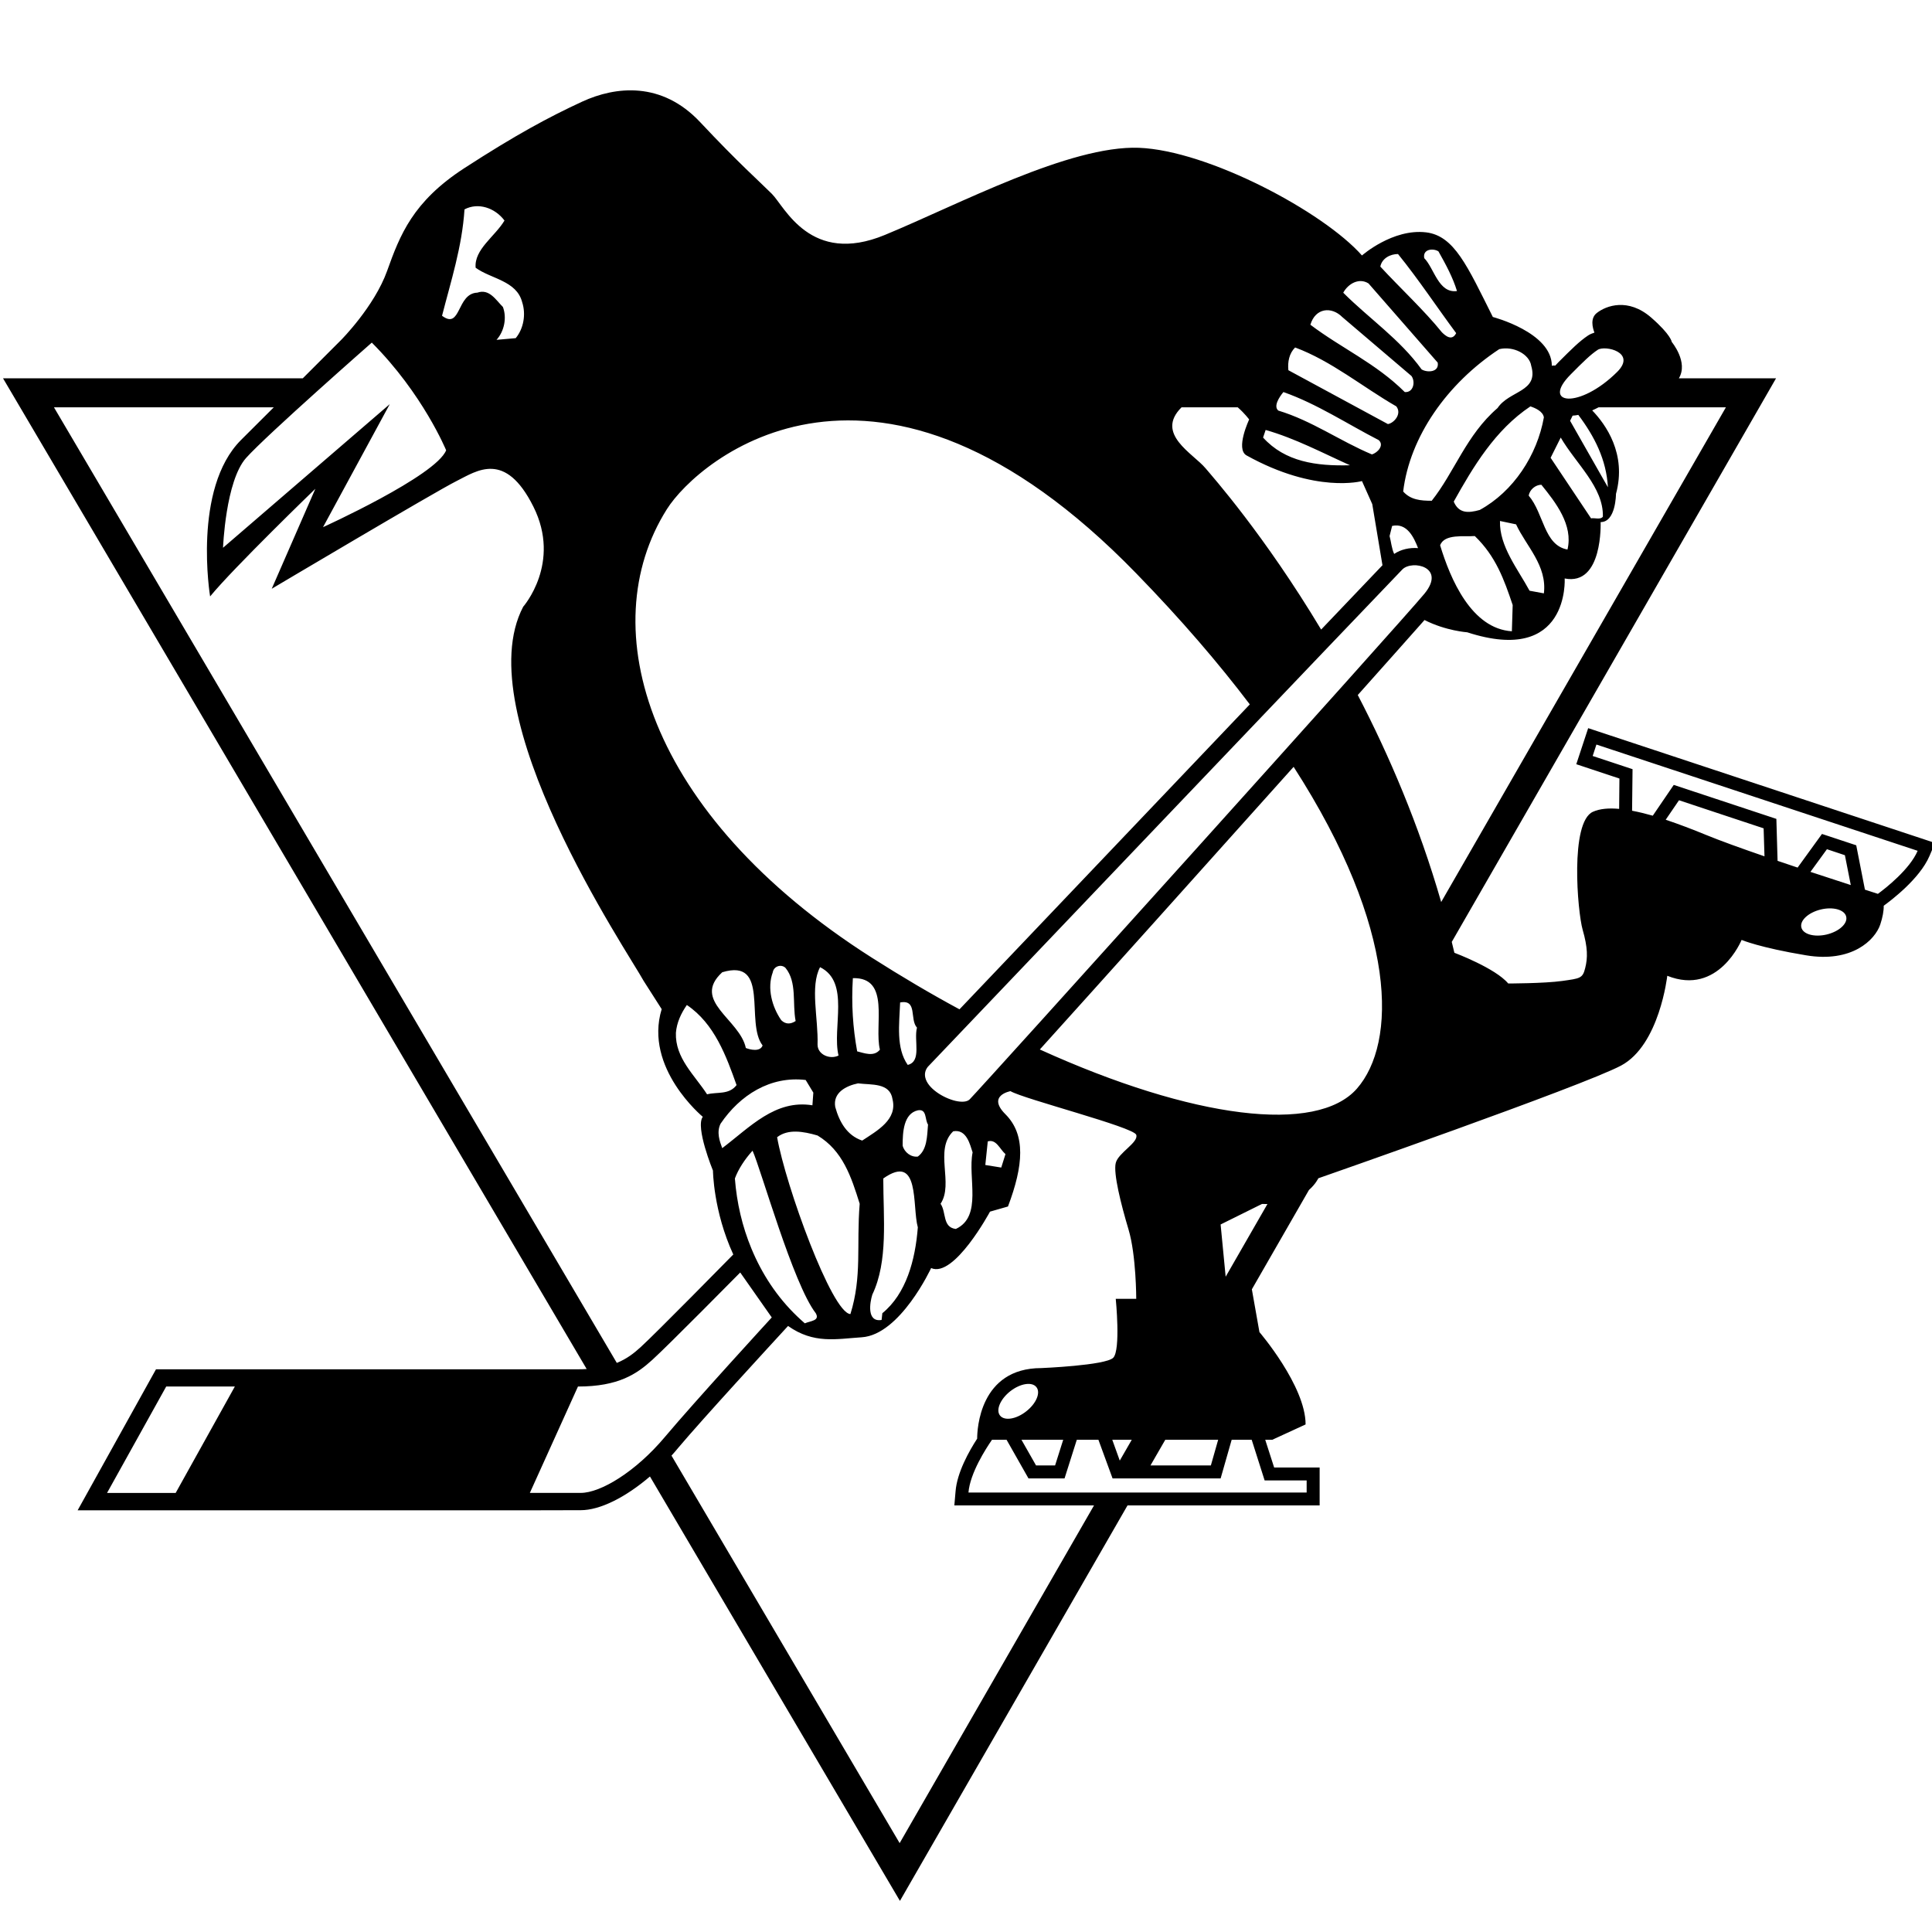 <?xml version="1.0" encoding="UTF-8" standalone="no"?>
<!-- Created with Inkscape (http://www.inkscape.org/) -->

<svg
   xmlns:dc="http://purl.org/dc/elements/1.1/"
   xmlns:cc="http://creativecommons.org/ns#"
   xmlns:rdf="http://www.w3.org/1999/02/22-rdf-syntax-ns#"
   xmlns:svg="http://www.w3.org/2000/svg"
   xmlns="http://www.w3.org/2000/svg"
   xmlns:sodipodi="http://sodipodi.sourceforge.net/DTD/sodipodi-0.dtd"
   xmlns:inkscape="http://www.inkscape.org/namespaces/inkscape"
   version="1.0"
   width="300"
   height="300"
   id="svg2610"
   inkscape:version="0.48.3.1 r9886"
   sodipodi:docname="PIT.svg">
  <sodipodi:namedview
     pagecolor="#ffffff"
     bordercolor="#666666"
     borderopacity="1"
     objecttolerance="10"
     gridtolerance="10"
     guidetolerance="10"
     inkscape:pageopacity="0"
     inkscape:pageshadow="2"
     inkscape:window-width="1366"
     inkscape:window-height="744"
     id="namedview115"
     showgrid="false"
     showguides="true"
     inkscape:guide-bbox="true"
     fit-margin-top="0"
     fit-margin-left="0"
     fit-margin-right="0"
     fit-margin-bottom="0"
     inkscape:zoom="1.4142136"
     inkscape:cx="256.69755"
     inkscape:cy="197.24371"
     inkscape:window-x="0"
     inkscape:window-y="24"
     inkscape:window-maximized="1"
     inkscape:current-layer="svg2610" />
  <defs
     id="defs2612" />
  <path
     d="m 246.611,113.07 c 0,0 -1.846,5.597 -1.846,5.597 0,0 5.027,1.673 6.699,2.225 0,1.019 -0.029,3.067 -0.044,4.711 -1.612,-0.148 -3.008,-0.029 -4.068,0.449 -3.594,1.599 -2.399,15.528 -1.599,18.317 0.8,2.779 0.8,4.36 0.392,5.96 -0.392,1.603 -0.8,1.603 -3.576,1.994 -2.807,0.391 -8.374,0.391 -8.374,0.391 -1.991,-2.386 -8.359,-4.768 -8.359,-4.768 -0.132,-0.568 -0.28,-1.133 -0.406,-1.685 0,0 50.356,-87.521 50.356,-87.521 0,0 -15.09,0 -15.09,0 1.512,-2.514 -1.105,-5.638 -1.105,-5.638 0,0 -0.086,-1.076 -3.186,-3.783 -3.59,-3.124 -7.005,-1.858 -8.443,-0.726 -1.063,0.817 -0.666,2.296 -0.379,3.054 -0.35,0.116 -0.684,0.247 -0.99,0.449 -1.35,0.902 -2.556,2.11 -4.566,4.117 -0.185,0.186 -0.346,0.363 -0.522,0.552 -0.318,-0.029 -0.536,0.029 -0.536,0.029 0,-5.191 -9.161,-7.573 -9.161,-7.573 -3.982,-7.954 -5.989,-12.606 -10.365,-13.142 -5.188,-0.615 -9.957,3.59 -9.957,3.59 -5.975,-6.776 -23.901,-16.312 -34.644,-16.72 -10.76,-0.391 -27.9,8.766 -39.442,13.533 -11.559,4.784 -15.54,-4.373 -17.531,-6.367 -1.994,-1.991 -5.175,-4.78 -11.151,-11.151 -5.974,-6.367 -13.142,-5.567 -18.317,-3.181 -5.193,2.398 -10.369,5.188 -18.335,10.351 -7.965,5.177 -9.956,10.349 -11.95,15.921 -1.991,5.566 -7.166,10.754 -7.166,10.754 0,0 -2.457,2.457 -5.929,5.931 0,0 -46.551,0 -46.551,0 0,0 90.628,153.839 90.628,153.839 -0.438,0.029 -0.874,0.044 -1.353,0.044 0,0 -65.522,0 -65.522,0 0,0 -12.166,21.895 -12.166,21.895 0,0 70.901,0 70.901,0 0,0 7.225,-0.017 7.225,-0.017 2.995,0 6.948,-1.991 10.742,-5.234 0,0 38.817,65.903 38.817,65.903 0,0 35.341,-61.413 35.341,-61.413 0,0 29.831,0 29.831,0 0,0 0,-5.885 0,-5.885 0,0 -5.309,0 -7.064,0 -0.309,-0.931 -0.889,-2.763 -1.385,-4.304 0,0 1.092,0 1.092,0 0,0 5.177,-2.383 5.177,-2.383 0,-5.977 -7.168,-14.338 -7.168,-14.338 0,0 -1.177,-6.643 -1.177,-6.643 0,0 8.868,-15.426 8.868,-15.426 1.047,-0.924 1.455,-1.815 1.455,-1.815 0,0 41.04,-14.321 47.011,-17.502 5.975,-3.187 7.172,-13.941 7.172,-13.941 7.964,3.181 11.541,-5.568 11.541,-5.568 0,0 2.791,1.192 9.973,2.382 7.166,1.208 10.745,-2.382 11.556,-4.768 0.366,-1.105 0.553,-2.105 0.54,-2.922 1.028,-0.754 5.567,-4.13 7.109,-7.734 0,0 0.855,-2.019 0.855,-2.019 0,0 -53.859,-17.824 -53.859,-17.824 z m -2.692,-54.952 c 1.89,-1.905 3.036,-3.042 4.174,-3.796 1.133,-0.754 6.063,0.379 3.036,3.415 -5.887,5.86 -11.933,5.102 -7.21,0.381 z m 1.162,6.308 c 2.502,3.329 4.364,6.948 4.595,11.237 0,0 -5.872,-10.322 -5.872,-10.322 0,0 0.392,-0.801 0.392,-0.801 0.293,-0.011 0.582,-0.057 0.886,-0.114 z m -2.732,3.519 c 2.357,4.057 6.672,7.718 6.544,12.286 -0.395,0.524 -1.294,0.143 -1.834,0.259 0,0 -6.28,-9.405 -6.28,-9.405 0,0 1.57,-3.14 1.57,-3.14 z m -9.433,12.952 c 0,0 2.498,0.524 2.498,0.524 1.57,3.388 4.842,6.396 4.319,10.715 0,0 -2.225,-0.409 -2.225,-0.409 -1.83,-3.386 -4.71,-6.918 -4.591,-10.83 z m 1.973,13.056 c 0,0 -0.126,4.071 -0.126,4.071 -6.28,-0.395 -9.552,-8.115 -11.139,-13.348 0.655,-1.83 3.795,-1.306 5.382,-1.439 3.268,3.14 4.562,6.787 5.883,10.715 z m 2.491,-16.982 c 0.128,-0.927 1.047,-1.698 1.962,-1.698 2.225,2.743 4.97,6.263 4.055,10.058 -3.664,-0.654 -3.664,-5.624 -6.017,-8.36 z m 2.353,-12.166 c -1.047,5.885 -4.723,11.514 -9.955,14.379 -1.834,0.524 -3.274,0.524 -4.042,-1.294 3.007,-5.383 6.41,-11.123 11.904,-14.786 0.787,0.259 1.949,0.783 2.093,1.701 z m -6.935,-10.587 c 2.212,-0.536 4.71,0.786 4.974,2.604 1.178,4.057 -3.404,3.796 -5.234,6.541 -4.855,4.187 -6.672,9.931 -10.22,14.395 -1.7,0 -3.272,-0.132 -4.434,-1.439 1.03,-8.506 6.804,-16.748 14.914,-22.1 z m -82.226,116.49 c -0.407,0.41 -1.249,0.454 -2.208,0.236 -1.919,-0.454 -4.301,-1.951 -4.682,-3.607 -0.13,-0.553 -0.045,-1.12 0.381,-1.673 0,0 72.195,-75.738 73.706,-77.252 1.524,-1.512 6.831,-0.379 3.416,3.78 -3.416,4.171 -69.084,77.008 -70.613,78.516 z m 5.556,8.506 c 0,0 -0.655,2.082 -0.655,2.082 0,0 -2.474,-0.397 -2.474,-0.397 0,0 0.381,-3.664 0.381,-3.664 1.323,-0.39 1.846,1.18 2.749,1.978 z m -7.707,11.618 c -2.105,-0.249 -1.455,-2.606 -2.37,-3.912 2.094,-3.138 -1.045,-8.374 1.962,-11.252 2.093,-0.393 2.617,2.108 3.012,3.272 -0.787,3.927 1.583,9.944 -2.605,11.893 z m -34.047,-22.343 c -1.178,1.554 -3.008,1.03 -4.579,1.437 -1.962,-3.023 -4.973,-5.625 -4.841,-9.551 0.13,-1.571 0.786,-3.008 1.701,-4.319 4.301,2.893 6.135,7.984 7.718,12.434 z m -2.225,-17.518 c 7.475,-2.243 3.519,7.833 6.267,11.366 -0.379,1.045 -1.948,0.654 -2.604,0.395 -0.915,-4.45 -8.503,-7.314 -3.663,-11.76 z m -0.261,23.52 c 3.009,-4.449 7.736,-7.446 13.217,-6.791 0,0 1.19,1.964 1.19,1.964 0,0 -0.143,1.965 -0.143,1.965 -5.774,-0.933 -9.684,3.387 -14.003,6.655 -0.391,-1.049 -0.915,-2.469 -0.261,-3.793 z m 8.111,-23.52 c 0.148,-0.931 1.31,-1.324 1.978,-0.672 1.817,2.225 1.035,5.497 1.569,8.246 -0.799,0.524 -1.569,0.524 -2.237,-0.132 -1.439,-2.093 -2.225,-4.973 -1.31,-7.441 z m -3.142,27.707 c 1.312,2.878 6.281,20.67 9.816,25.238 0.668,1.178 -0.786,1.178 -1.701,1.57 -0.408,-0.351 -0.815,-0.73 -1.208,-1.105 -3.093,-2.966 -5.45,-6.557 -7.079,-10.494 -1.426,-3.433 -2.284,-7.126 -2.571,-10.892 0.524,-1.438 1.553,-3.01 2.743,-4.317 z m 3.814,-2.092 c 1.685,-1.312 4.039,-0.919 6.28,-0.265 3.912,2.357 5.234,6.412 6.541,10.599 -0.524,6.529 0.391,11.239 -1.439,17.128 -2.881,-0.132 -10.075,-20.008 -11.382,-27.461 z m 9.536,-12.681 c -1.312,0.657 -3.256,-0.126 -3.256,-1.697 0.129,-4.071 -1.196,-9.028 0.391,-12.025 4.711,2.341 1.83,9.393 2.865,13.722 z m -0.511,7.984 c -0.391,-2.225 1.689,-3.285 3.535,-3.664 2.094,0.264 4.972,-0.134 5.361,2.47 0.772,3.155 -2.352,4.857 -4.709,6.414 -2.353,-0.789 -3.544,-2.88 -4.187,-5.221 z m 6.936,-8.899 c -0.931,1.18 -2.502,0.512 -3.531,0.265 -0.668,-3.68 -0.915,-7.327 -0.668,-11.369 5.901,-0.145 3.269,7.309 4.2,11.105 z m -1.18,38.043 c 2.489,-5.215 1.703,-11.889 1.703,-18.039 5.756,-4.055 4.45,4.317 5.365,7.589 -0.391,5.101 -1.817,10.324 -5.509,13.332 0,0 -0.116,1.047 -0.116,1.047 -2.357,0.392 -1.816,-2.749 -1.442,-3.929 z m 5.499,-35.674 c -1.835,-2.629 -1.312,-6.292 -1.179,-9.696 2.748,-0.506 1.439,2.618 2.616,3.912 -0.524,1.977 0.788,5.248 -1.437,5.784 z m -0.788,12.533 c 0,-2.077 0.132,-4.97 2.357,-5.481 1.439,-0.26 1.06,1.438 1.583,2.209 -0.145,1.846 -0.145,3.925 -1.583,4.972 -1.045,0.134 -2.093,-0.653 -2.357,-1.7 z m 75.611,-94.655 c 0,0 0.395,-1.571 0.395,-1.571 2.308,-0.511 3.373,1.76 4.026,3.445 -1.321,-0.104 -2.674,0.202 -3.707,0.903 -0.392,-0.799 -0.479,-1.919 -0.714,-2.777 z m 7.592,-44.197 c 1.177,2.093 2.236,4.058 2.875,6.153 -2.875,0.391 -3.532,-3.537 -5.085,-5.106 -0.276,-1.439 1.422,-1.571 2.211,-1.047 z m -6.282,0.407 c 3.272,4.042 6.017,8.229 9.031,12.284 -0.657,1.312 -1.704,0.381 -2.227,-0.143 -2.732,-3.388 -6.412,-6.793 -9.552,-10.191 0.265,-1.31 1.57,-1.95 2.749,-1.95 z m -4.579,4.566 c 0,0 10.744,12.297 10.744,12.297 0.26,1.558 -1.718,1.558 -2.502,1.047 -3.402,-4.709 -8.114,-7.85 -12.167,-11.905 0.785,-1.439 2.483,-2.354 3.925,-1.439 z m -4.059,5.234 c 0,0 10.733,9.144 10.733,9.144 0.653,0.931 0.274,2.616 -1.049,2.486 -4.463,-4.448 -9.812,-6.789 -14.654,-10.451 0.783,-2.618 3.274,-2.883 4.97,-1.179 z m -7.338,4.711 c 5.642,2.093 10.478,6.135 15.712,9.144 0.919,1.178 -0.392,2.616 -1.307,2.748 0,0 -15.454,-8.362 -15.454,-8.362 -0.132,-1.306 0.134,-2.629 1.049,-3.531 z m -1.819,6.92 c 5.217,1.833 9.944,4.973 14.786,7.457 0.915,0.784 -0.132,1.962 -1.047,2.227 -4.985,-2.095 -9.292,-5.222 -14.526,-6.805 -0.8,-0.654 0.132,-2.093 0.787,-2.879 z m -2.76,5.888 c 4.579,1.306 8.765,3.531 13.095,5.481 -5.234,0.143 -10.076,-0.524 -13.492,-4.303 0,0 0.397,-1.178 0.397,-1.178 z m -13.057,-3.519 c 0,0 8.72,0 8.72,0 1.105,0.96 1.777,1.891 1.777,1.891 0,0 -2.167,4.591 -0.408,5.579 10.755,5.976 17.926,3.985 17.926,3.985 0,0 1.598,3.578 1.598,3.578 0,0 0,0 1.585,9.491 -1.715,1.787 -5.102,5.352 -9.523,9.988 -8.826,-14.711 -16.894,-23.782 -17.952,-25.047 -1.921,-2.298 -7.881,-5.336 -3.722,-9.464 z M 103.544,79.08 c 4.882,-7.763 32.667,-31.459 72.892,9.957 6.965,7.153 12.795,13.957 17.633,20.34 -15.787,16.57 -35.878,37.694 -45.08,47.35 -4.45,-2.398 -8.984,-5.077 -13.578,-7.999 C 100.357,126.442 91.985,97.398 103.544,79.08 z M 72.126,32.514 c 2.109,-1.117 4.727,-0.259 6.21,1.732 -1.483,2.484 -4.727,4.478 -4.48,7.327 2.37,1.742 6.355,1.991 7.225,5.349 0.613,1.862 0.234,4.101 -1.002,5.585 0,0 -2.979,0.263 -2.979,0.263 1.237,-1.367 1.612,-3.49 0.99,-5.106 -1.122,-1.117 -2.11,-2.865 -3.969,-2.221 -3.244,0.116 -2.502,5.828 -5.481,3.59 1.363,-5.338 3.111,-10.687 3.487,-16.518 z M 57.734,53.2 c 7.954,7.97 11.542,16.72 11.542,16.72 -1.587,3.985 -19.116,11.937 -19.116,11.937 0,0 10.363,-19.103 10.363,-19.103 0,0 -25.891,22.302 -25.891,22.302 0,0 0.391,-10.352 3.576,-13.941 3.199,-3.578 19.525,-17.915 19.525,-17.915 z M 8.378,63.249 c 0,0 34.134,0 34.134,0 -1.656,1.644 -3.388,3.374 -5.086,5.072 -7.573,7.575 -4.8,24.293 -4.8,24.293 3.594,-4.389 16.343,-16.718 16.343,-16.718 0,0 -6.775,15.528 -6.775,15.528 0,0 25.496,-15.136 28.682,-16.72 3.185,-1.598 7.574,-4.784 11.95,3.969 4.389,8.765 -1.585,15.54 -1.585,15.54 -8.781,16.705 16.326,53.733 18.709,58.109 0,0 2.795,4.376 2.795,4.376 -2.795,9.157 6.383,16.719 6.383,16.719 -1.196,1.599 1.581,8.357 1.581,8.357 0,0 0.045,6.268 3.156,13.025 0,0 -0.148,0.145 -0.148,0.145 -0.114,0.117 -11.934,12.152 -14.245,14.245 -1.019,0.931 -2.123,1.806 -3.694,2.443 0,0 -87.401,-148.384 -87.401,-148.384 z M 27.276,231.827 c 0,0 -10.656,0 -10.656,0 0,0 9.189,-16.528 9.189,-16.528 0,0 10.658,0 10.658,0 0,0 -9.191,16.528 -9.191,16.528 z m 62.907,-0.011 c -3.038,0 -7.908,0 -7.908,0 0,0 7.47,-16.517 7.47,-16.517 6.31,0 9.144,-1.962 11.532,-4.13 2.398,-2.163 13.664,-13.578 13.664,-13.578 0,0 4.897,6.981 4.897,6.981 0,0 -12.037,13.126 -16.6,18.565 -4.566,5.435 -10,8.679 -13.054,8.679 z m 49.514,54.384 c 0,0 -35.428,-60.172 -35.428,-60.172 0.35,-0.379 0.684,-0.769 1.017,-1.177 3.899,-4.624 14.35,-15.979 17.082,-18.956 3.996,2.82 7.459,2.018 11.444,1.757 5.974,-0.393 10.772,-10.745 10.772,-10.745 3.576,1.587 9.143,-8.765 9.143,-8.765 0,0 2.791,-0.798 2.791,-0.798 2.399,-6.352 2.791,-11.135 -0.392,-14.321 -2.937,-2.935 0.783,-3.588 0.783,-3.588 2.007,1.206 19.134,5.583 19.525,6.774 0.408,1.189 -2.791,2.789 -3.182,4.377 -0.395,1.598 0.8,6.365 1.991,10.35 1.191,3.982 1.191,10.743 1.191,10.743 0,0 -3.182,0 -3.182,0 0,0 0.8,7.966 -0.395,9.157 -1.208,1.191 -11.164,1.599 -11.164,1.599 -9.593,0 -9.96,9.552 -9.96,10.961 -1.248,1.921 -3.124,5.25 -3.354,8.183 0,0 -0.189,2.179 -0.189,2.179 0,0 21.689,0 21.689,0 0,0 -30.181,52.44 -30.181,52.44 z m 36.041,-62.63 c 0,0 -1.861,3.23 -1.861,3.23 -0.318,-0.902 -0.754,-2.123 -1.164,-3.23 0,0 3.025,0 3.025,0 z m -10.645,0 c -0.461,1.469 -1.001,3.127 -1.261,3.984 -1.149,0 -1.978,0 -2.955,0 -0.392,-0.668 -1.35,-2.353 -2.265,-3.984 0,0 6.482,0 6.482,0 z m -9.81,-3.764 c -0.684,-0.856 0.044,-2.558 1.599,-3.782 1.568,-1.219 3.385,-1.497 4.057,-0.622 0.681,0.858 -0.044,2.558 -1.603,3.764 -1.552,1.221 -3.369,1.499 -4.053,0.64 z m 41.086,10.072 c 0,0 6.527,0 6.527,0 0,0 0,1.879 0,1.879 0,0 -52.513,0 -52.513,0 0.247,-3.012 2.706,-6.82 3.651,-8.187 0,0 2.267,0 2.267,0 0,0 3.404,6.002 3.404,6.002 0,0 5.596,0 5.596,0 0,0 1.903,-6.002 1.903,-6.002 0,0 3.358,0 3.358,0 0,0 2.198,6.002 2.198,6.002 0,0 16.777,0 16.777,0 0,0 1.715,-6.002 1.715,-6.002 0,0 3.111,0 3.111,0 0,0 2.007,6.308 2.007,6.308 z m -17.725,-2.324 c 0,0 2.298,-3.984 2.298,-3.984 0,0 8.213,0 8.213,0 -0.406,1.426 -0.884,3.098 -1.133,3.984 -1.471,0 -5.843,0 -9.378,0 z m 11.675,-29.308 c 0,0 -0.783,-8.11 -0.783,-8.11 0,0 6.425,-3.186 6.425,-3.186 0.287,0.013 0.569,0.013 0.844,0.013 0,0 -6.485,11.283 -6.485,11.283 z m 20.382,-29.205 c -6.224,7.093 -25.41,4.741 -49.238,-6.078 9.186,-10.174 25.732,-28.612 39.409,-43.888 16.312,25.324 15.977,42.928 9.829,49.966 z m 0.132,-61.117 c 4.536,-5.073 8.185,-9.191 10.365,-11.646 3.314,1.685 6.63,1.905 6.63,1.905 15.931,5.175 15.134,-8.358 15.134,-8.358 5.973,1.19 5.581,-8.753 5.581,-8.753 2.383,0 2.383,-4.376 2.383,-4.376 1.704,-6.223 -1.61,-10.813 -3.691,-12.969 0.337,-0.145 0.655,-0.306 0.988,-0.477 0,0 19.772,0 19.772,0 0,0 -44.209,76.818 -44.209,76.818 -3.46,-12.009 -8.112,-22.838 -12.952,-32.144 z m 54.038,21.705 c -2.081,-0.858 -4.187,-1.657 -6.222,-2.341 0.77,-1.12 1.598,-2.329 2.064,-3.025 2.152,0.729 11.119,3.681 13.141,4.36 0.029,0.918 0.086,2.748 0.134,4.348 -3.623,-1.249 -6.967,-2.455 -9.117,-3.342 z m 18.779,15.481 c -1.916,0.45 -3.693,-0.029 -3.938,-1.105 -0.262,-1.063 1.091,-2.311 3.01,-2.777 1.918,-0.465 3.706,0.029 3.953,1.104 0.264,1.063 -1.087,2.312 -3.025,2.777 z m -2.525,-9.725 c 0.926,-1.281 2.002,-2.748 2.56,-3.519 1.074,0.363 1.857,0.625 2.789,0.931 0.161,0.783 0.553,2.761 0.915,4.636 -1.76,-0.565 -3.925,-1.276 -6.264,-2.048 z m 10.467,3.417 c -0.017,0 -0.017,-0.016 -0.029,-0.016 -0.205,-0.059 -0.92,-0.289 -1.978,-0.64 0,0 -1.35,-6.889 -1.35,-6.889 0,0 -5.32,-1.76 -5.32,-1.76 0,0 -3.784,5.222 -3.784,5.222 -1.03,-0.35 -2.077,-0.701 -3.111,-1.047 0,0 -0.187,-6.516 -0.187,-6.516 0,0 -15.935,-5.275 -15.935,-5.275 0,0 -3.255,4.78 -3.255,4.78 -1.122,-0.316 -2.196,-0.581 -3.215,-0.77 0,0 0.073,-6.453 0.073,-6.453 0,0 -6.191,-2.048 -6.191,-2.048 0,0 0.58,-1.776 0.58,-1.776 0,0 49.88,16.5 49.88,16.5 -1.221,2.865 -4.941,5.786 -6.178,6.689 z"
 />
</svg>
